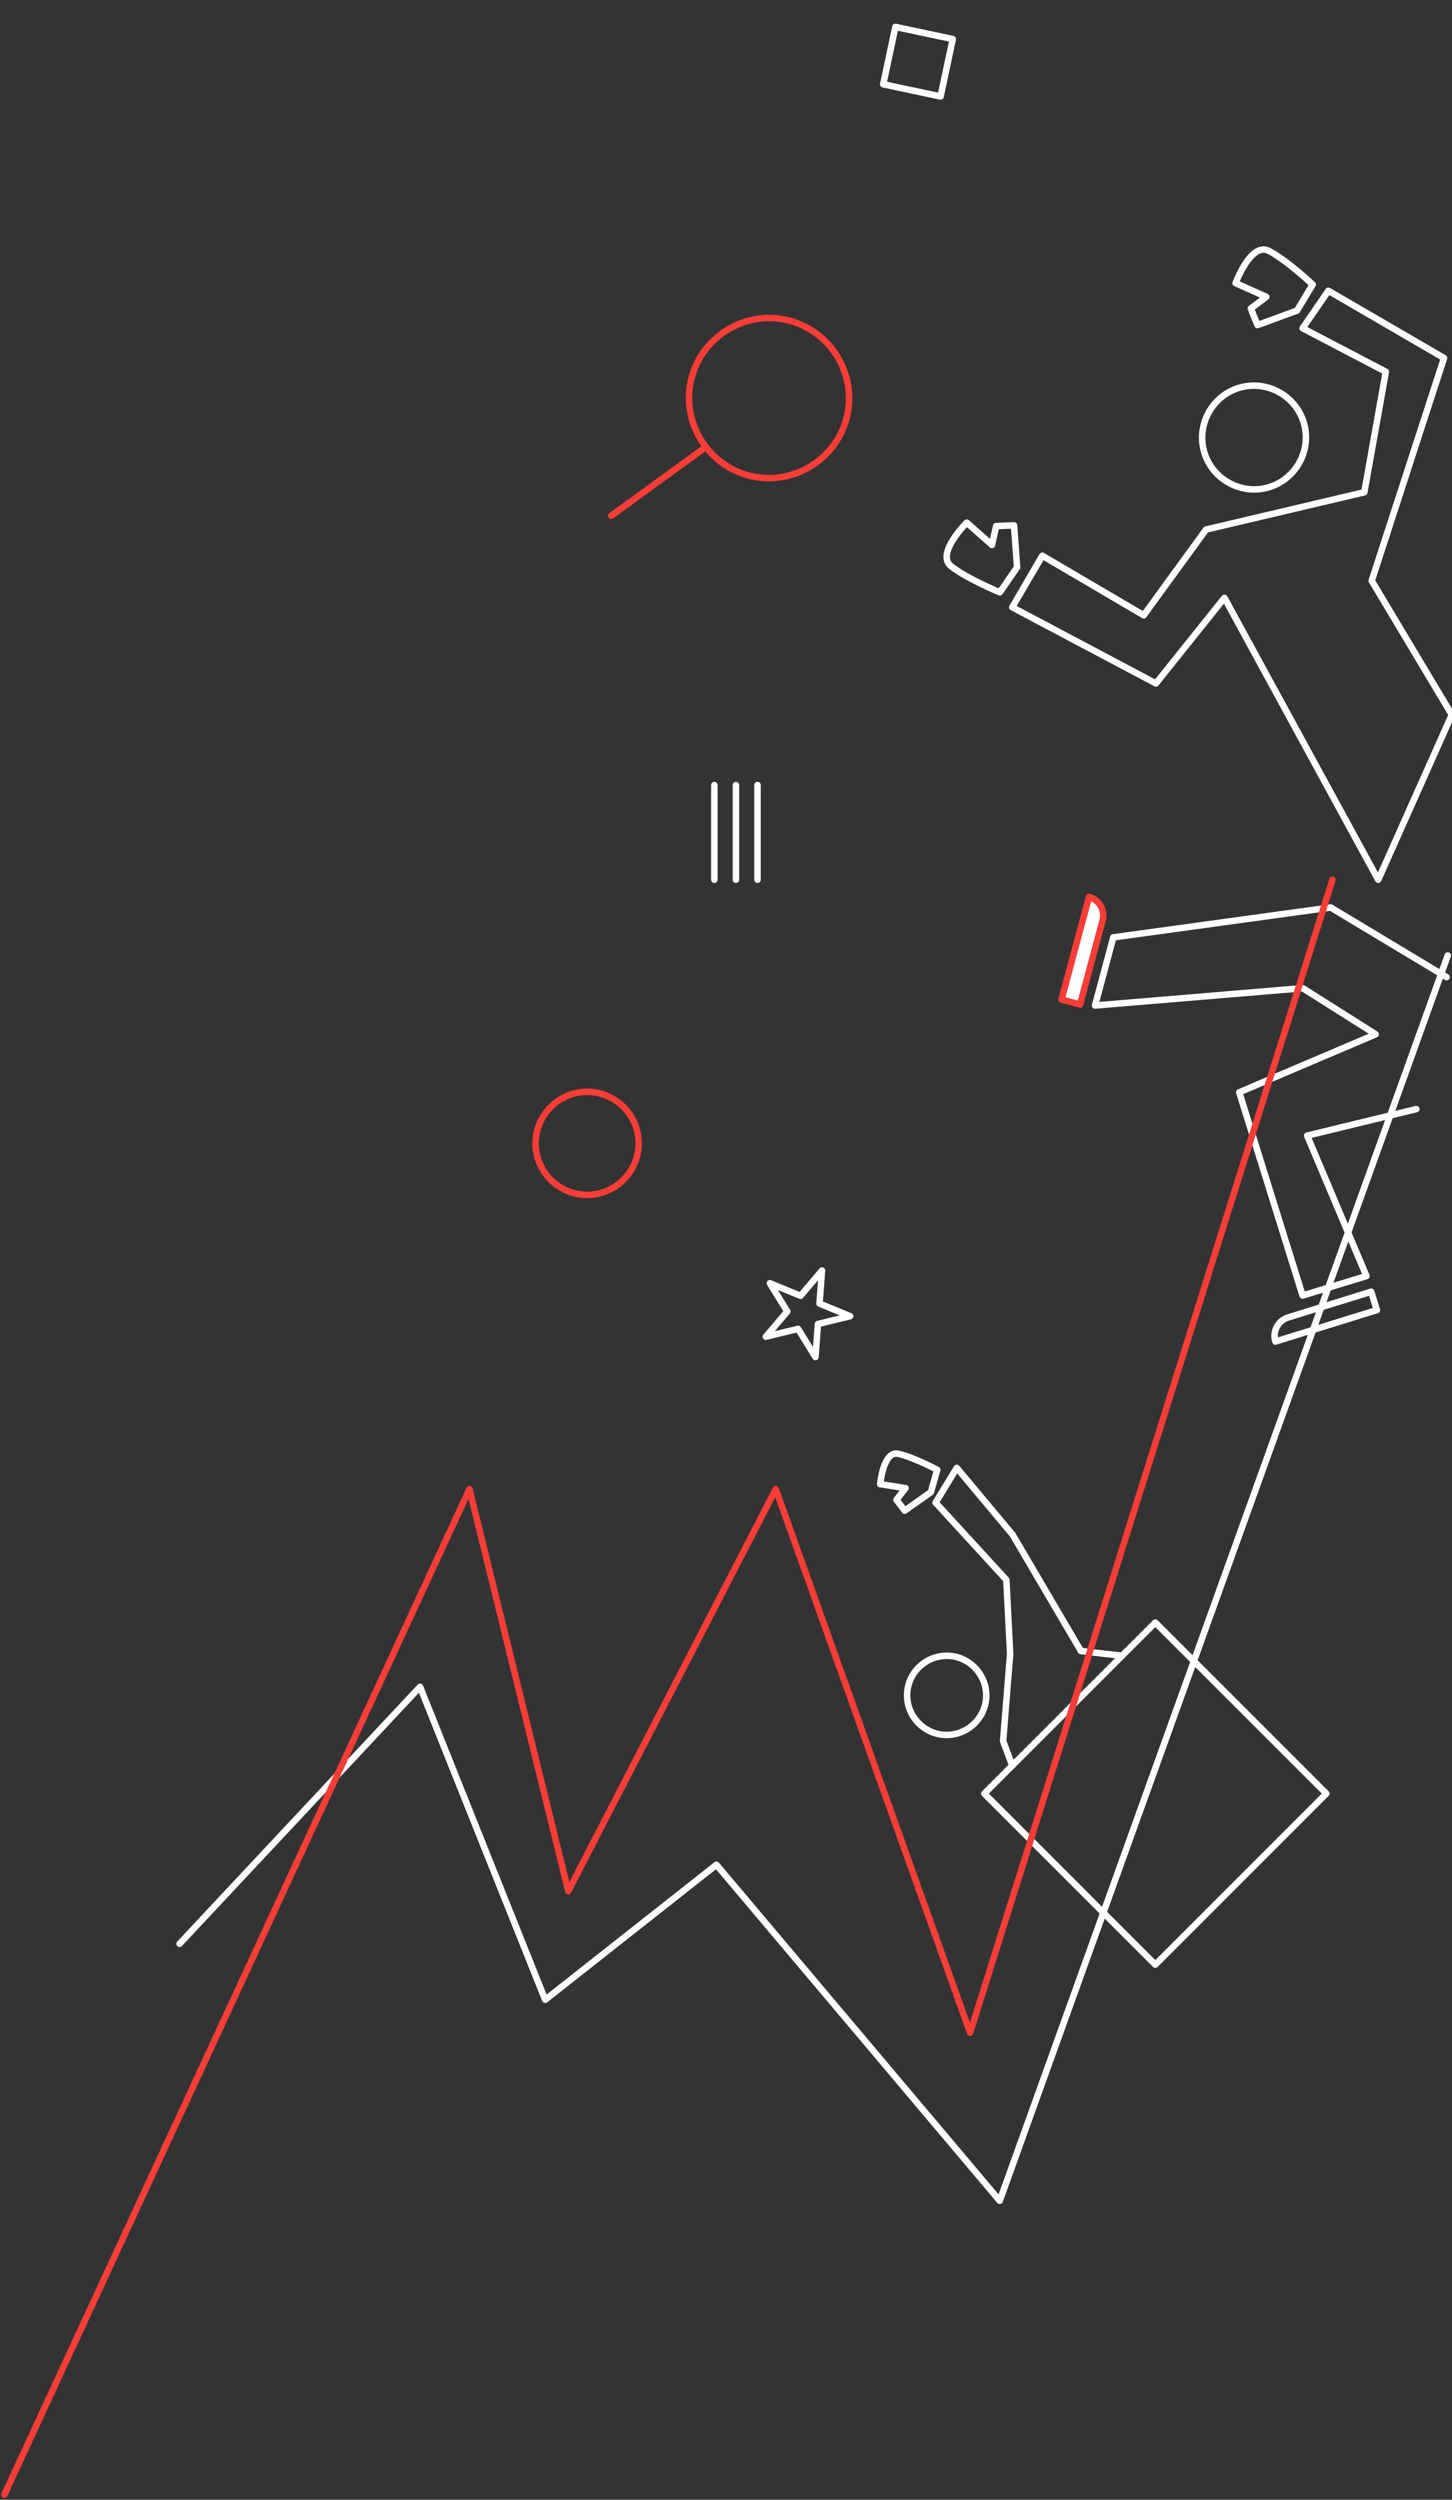 <?xml version="1.0" encoding="UTF-8" standalone="no"?><!DOCTYPE svg PUBLIC "-//W3C//DTD SVG 1.1//EN" "http://www.w3.org/Graphics/SVG/1.1/DTD/svg11.dtd"><svg width="100%" height="100%" viewBox="0 0 7775 13384" version="1.1" xmlns="http://www.w3.org/2000/svg" xmlns:xlink="http://www.w3.org/1999/xlink" xml:space="preserve" xmlns:serif="http://www.serif.com/" style="fill-rule:evenodd;clip-rule:evenodd;stroke-linecap:round;stroke-linejoin:round;"><rect x="0" y="0" width="7775" height="13384" fill="#333333" stroke="none"/><g id="Group_212"><path id="Path_1279" d="M7745.92,5231.83l-620.634,-373.116l-1163.85,160.183l-97.758,364.796l1112.18,-92.913l390.496,246.959l-730.562,310.712l339.312,1088.18l341.779,-104.329l-317.375,-751.825l584.396,-142.25" style="fill:none;stroke:#fff;stroke-width:34.71px;"/><path id="Path_1280" d="M5783.46,5378.29l-99.45,-26.654l147.238,-549.375c54.55,14.616 87.412,71.533 72.796,126.083l-120.584,449.946Z" style="fill:#fff;stroke:#f63d37;stroke-width:34.71px;"/><path id="Path_1281" d="M7342.25,6916.12l30.475,98.325l-543.279,168.408c-16.721,-53.941 13.904,-112.087 67.846,-128.812l444.958,-137.921Z" style="fill:none;stroke:#fff;stroke-width:34.71px;"/><path id="Path_1095" d="M4859.17,9048.17c16.021,-115.163 123.9,-196.784 239.079,-180.888c115.158,16.029 196.775,123.904 180.887,239.079c-16.02,115.163 -123.9,196.788 -239.079,180.888c-115.162,-16.021 -196.783,-123.9 -180.887,-239.079Z" style="fill:none;stroke:#fff;stroke-width:34.71px;"/><path id="Path_1096" d="M5420.52,9453.13l-49.223,-131.251c-0,0 37.729,-466.908 37.729,-466.908l-20.425,-396.246l-378.817,-413.35l113.492,-185.975l298.833,357.446l366.013,622.996l220.225,25.462" style="fill:none;stroke:#fff;stroke-width:34.71px;"/><path id="Path_1113" d="M4984.58,7989.12l-140.271,99.158l-44.087,-58.125l48.608,-62.366l-135.754,-21.363c0,0 16.296,-180.029 96.779,-162.583c80.488,17.446 208.734,85.725 208.734,85.725l-34.009,119.554Z" style="fill:none;fill-rule:nonzero;stroke:#fff;stroke-width:34.71px;"/><path id="Path_1108" d="M6651.25,2072.05c148.404,-34.888 299.246,58.433 334.271,206.804c34.879,148.4 -58.442,299.238 -206.804,334.271c-148.404,34.879 -299.238,-58.442 -334.271,-206.804c-34.888,-148.404 58.433,-299.246 206.804,-334.271Z" style="fill:none;stroke:#fff;stroke-width:34.71px;"/><path id="Path_1112" d="M6458.12,2835.35l847.308,-199.65l115.259,-645.313l-445.484,-232.916l137.792,-200.609l619.358,360.105l-387.275,1192.52l429.046,717.379l-394.179,883.421l-823.458,-1509.33l-366.875,458.333l-769.48,-407.862l161.163,-275.904l542.933,318.783l333.892,-458.958Z" style="fill:none;stroke:#fff;stroke-width:34.71px;"/><path id="Path_1114" d="M5446.25,3037.53l-16.496,-224.616l-95.587,3.821l-22.571,101.145l-134.742,-119.654c0,0 -168.625,166.529 -83.937,233.438c84.687,66.908 260.691,139.841 260.691,139.841l92.642,-133.975Z" style="fill:none;fill-rule:nonzero;stroke:#fff;stroke-width:34.71px;"/><path id="Path_1115" d="M6945.08,1662.95l-211.475,77.45l-35.866,-88.7l82.879,-62.254l-164.479,-73.508c-0,-0 82.329,-222.221 178.179,-172.605c95.85,49.617 234.775,180.017 234.775,180.017l-84.013,139.6Z" style="fill:none;stroke:#fff;stroke-width:34.71px;"/><g id="Group_96"><path id="Path_1017" d="M4541.46,2198.37c-36.904,232.217 -258.229,393.017 -490.483,356.358c-232.221,-36.896 -393.029,-258.225 -356.358,-490.483c36.846,-232.271 258.204,-393.146 490.504,-356.475c232.254,36.921 393.058,258.312 356.337,490.6Z" style="fill-opacity:0;fill-rule:nonzero;stroke:#f63d37;stroke-width:34.71px;"/><path id="Path_1018" d="M3779.15,2393.68l-506.179,367.775" style="fill:none;fill-rule:nonzero;stroke:#f63d37;stroke-width:34.71px;"/></g><path id="Path_1019" d="M7102.21,9603.17l-915.866,-915.867l-915.867,915.867l915.867,915.904l915.866,-915.904Z" style="fill:none;fill-rule:nonzero;stroke:#fff;stroke-width:34.71px;"/><path id="Path_1275" d="M5101.79,209.292l-307.196,-65.255l-65.242,307.184l307.171,65.254l65.267,-307.183Z" style="fill-opacity:0;fill-rule:nonzero;stroke:#fff;stroke-width:34.75px;"/><path id="Path_1277" d="M961.633,10407.3l1287.55,-1375.75l670.242,1675.59l916.896,-722.829l1516.91,1799.05l2398.99,-6667.38" style="fill-opacity:0;fill-rule:nonzero;stroke:#fff;stroke-width:34.71px;"/><path id="Path_1276" d="M23.038,13357.6l2490.77,-5384.29l529.129,2151.81l1111.11,-2151.81l1040.62,2910.23l1940.23,-6173.21" style="fill-opacity:0;fill-rule:nonzero;stroke:#f63d37;stroke-width:34.71px;"/><path id="Path_1274" d="M4552.29,7047.04l-172.413,41.987l-13.354,176.958l-93.204,-151.004l-172.408,41.984l114.804,-135.3l-93.204,-151.005l164.191,67.405l114.804,-135.304l-13.345,176.933l164.129,67.346Z" style="fill:none;fill-rule:nonzero;stroke:#fff;stroke-width:34.71px;"/><path id="Path_1273" d="M3143.94,5845.62c151.433,0 276.041,124.608 276.041,276.042c0,151.433 -124.608,276.041 -276.041,276.041c-151.434,0 -276.042,-124.608 -276.042,-276.041c0,-151.434 124.608,-276.042 276.042,-276.042Z" style="fill-opacity:0;fill-rule:nonzero;stroke:#f63d37;stroke-width:34.71px;"/><g id="Group_103"><path id="Path_1283" d="M4056.28,4203.38l0,506.942" style="fill:none;fill-rule:nonzero;stroke:#fff;stroke-width:34.71px;"/><path id="Path_1284" d="M3940.76,4203.38l-0,506.942" style="fill:none;fill-rule:nonzero;stroke:#fff;stroke-width:34.71px;"/><path id="Path_1285" d="M3825.22,4203.38l0,506.942" style="fill:none;fill-rule:nonzero;stroke:#fff;stroke-width:34.71px;"/></g></g></svg>